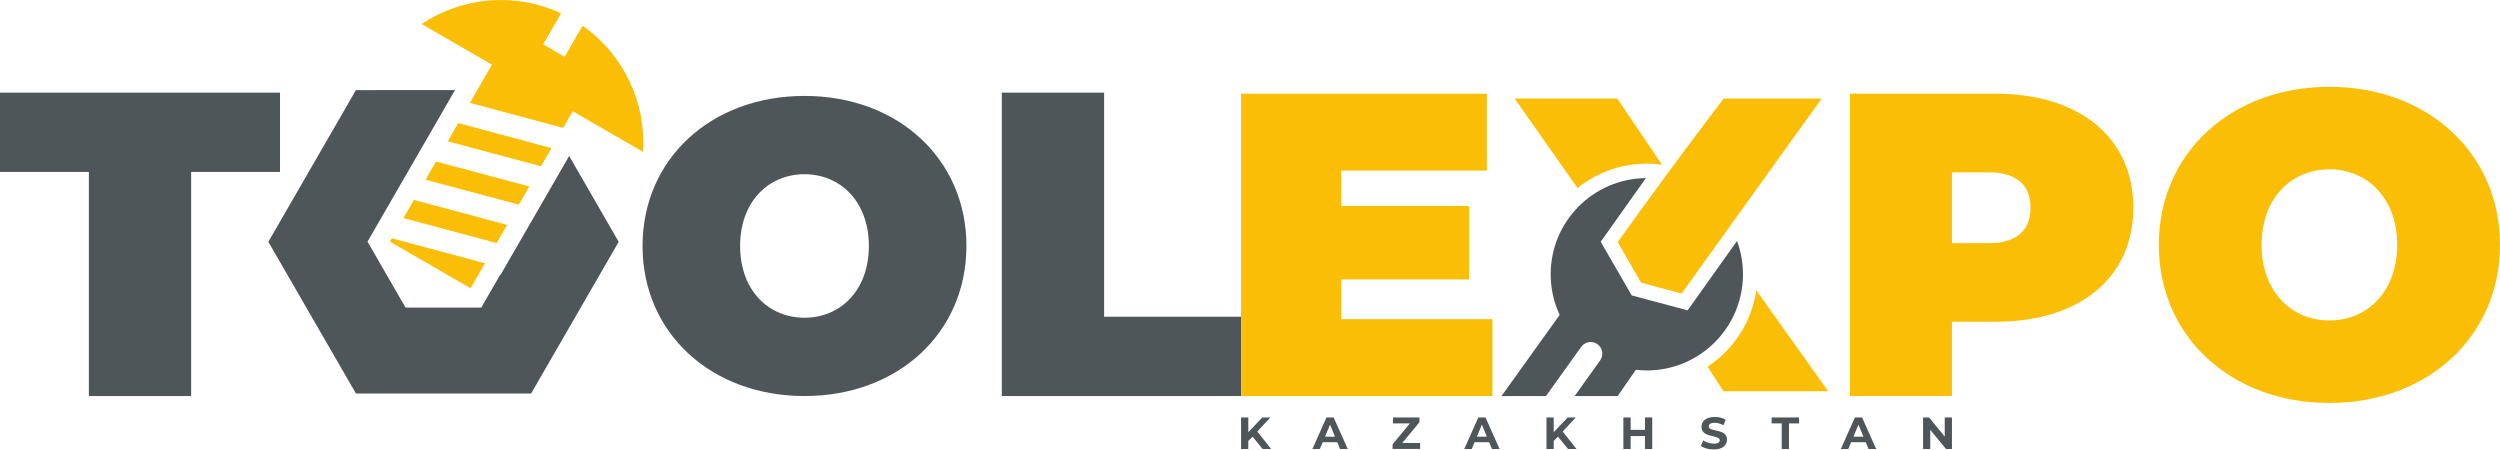 <?xml version="1.0" encoding="UTF-8"?>
<!DOCTYPE svg PUBLIC "-//W3C//DTD SVG 1.1//EN" "http://www.w3.org/Graphics/SVG/1.1/DTD/svg11.dtd">
<!-- Creator: CorelDRAW 2020 (64-Bit) -->
<svg xmlns="http://www.w3.org/2000/svg" xml:space="preserve" width="62.914mm" height="11.312mm" version="1.1" style="shape-rendering:geometricPrecision; text-rendering:geometricPrecision; image-rendering:optimizeQuality; fill-rule:evenodd; clip-rule:evenodd"
viewBox="0 0 2427.5 436.47"
 xmlns:xlink="http://www.w3.org/1999/xlink"
 xmlns:xodm="http://www.corel.com/coreldraw/odm/2003">
 <defs>
  <style type="text/css">
   <![CDATA[
    .fil2 {fill:#4E565A}
    .fil1 {fill:#FBBE07;fill-rule:nonzero}
    .fil3 {fill:#FBBE07;fill-rule:nonzero}
    .fil0 {fill:#4E565A;fill-rule:nonzero}
   ]]>
  </style>
 </defs>
 <g id="Katman_x0020_1">
  <g id="_1786751064960">
   <polygon class="fil0" points="972.75,384.56 1205.09,384.56 1205.09,307.54 1072.09,307.54 1072.09,89.94 972.75,89.94 "/>
   <polygon class="fil0" points="86.28,384.56 185.61,384.56 185.61,166.96 271.9,166.96 271.9,89.94 -0,89.94 -0,166.96 86.28,166.96 "/>
   <polygon class="fil1" points="1302.38,309.91 1302.38,271.33 1426.51,271.33 1426.51,200.04 1302.38,200.04 1302.38,165.65 1443.7,165.65 1443.7,91.01 1205.09,91.01 1205.09,384.56 1449.15,384.56 1449.15,309.91 "/>
   <path class="fil1" d="M1937.69 91.01l-141.32 0 0 293.54 98.97 0 0 -72.13 42.35 0c81.78,0 133.78,-42.78 133.78,-110.71 0,-67.94 -52,-110.71 -133.78,-110.71zm-6.29 145.1l-36.06 0 0 -68.77 36.06 0c27.26,0 40.26,13 40.26,34.39 0,21.39 -13,34.39 -40.26,34.39zm330.45 155.16c95.61,0 165.65,-64.58 165.65,-153.48 0,-88.91 -70.03,-153.48 -165.65,-153.48 -95.61,0 -165.64,64.58 -165.64,153.48 0,88.9 70.03,153.48 165.64,153.48zm0 -80.1c-36.48,0 -65.84,-27.68 -65.84,-73.38 0,-45.71 29.35,-73.39 65.84,-73.39 36.48,0 65.84,27.68 65.84,73.39 0,45.71 -29.36,73.38 -65.84,73.38z"/>
   <polygon class="fil2" points="552.65,151.47 600.75,234.8 515.71,382.1 345.6,382.11 260.56,234.79 345.6,87.49 441.82,87.48 393.73,170.77 393.73,170.77 356.84,234.67 393.78,298.66 467.3,298.66 485.79,266.63 486.07,266.79 495.9,249.77 504.47,234.92 "/>
   <path class="fil3" d="M378.49 234.58l78.43 45.29 13.99 -24.23 -90.56 -24.27 -1.85 3.21zm181.52 -124.29l-3.89 -2.24 -9.3 16.11 -90.57 -24.27 21.44 -37.13 -3.89 -2.25 -64.41 -37.18c39.27,-26.2 90.6,-31.31 135.42,-10.34l-17.37 30.08 20.84 12.03 17.36 -30.08c40.56,28.33 61.82,75.34 58.76,122.44l-64.4 -37.18zm-77.76 125.72l10.19 -17.65 -90.56 -24.27 -10.19 17.65 90.57 24.27zm21.52 -37.28l10.19 -17.65 -90.57 -24.26 -10.19 17.64 90.56 24.27zm21.53 -37.28l10.19 -17.65 -90.57 -24.27 -10.19 17.66 90.57 24.26z"/>
   <path class="fil0" d="M781.15 308.52c-34.63,0 -62.5,-26.28 -62.5,-69.67 0,-43.4 27.87,-69.67 62.5,-69.67 34.64,0 62.51,26.28 62.51,69.67 0,43.39 -27.87,69.67 -62.51,69.67zm0 76.04c90.77,0 157.26,-61.31 157.26,-145.71 0,-84.4 -66.49,-145.71 -157.26,-145.71 -90.77,0 -157.25,61.31 -157.25,145.71 0,84.4 66.48,145.71 157.25,145.71z"/>
   <path class="fil0" d="M1226 435.95l8.26 0 -13.41 -16.94 12.66 -13.62 -7.86 0 -13.54 14.28 0 -14.28 -7.03 0 0 30.57 7.03 0 0 -7.73 4.1 -4.28 9.78 12.01zm75.23 0l7.42 0 -13.67 -30.57 -6.99 0 -13.62 30.57 7.25 0 2.71 -6.55 14.19 0 2.71 6.55zm-14.63 -11.92l4.85 -11.7 4.85 11.7 -9.7 0zm74.97 6.16l16.72 -20.22 0 -4.59 -25.72 0 0 5.76 16.42 0 -16.77 20.22 0 4.58 26.72 0 0 -5.76 -17.38 0zm87.11 5.76l7.42 0 -13.67 -30.57 -6.99 0 -13.62 30.57 7.25 0 2.71 -6.55 14.19 0 2.71 6.55zm-14.63 -11.92l4.85 -11.7 4.85 11.7 -9.7 0zm88.5 11.92l8.25 0 -13.41 -16.94 12.67 -13.62 -7.86 0 -13.54 14.28 0 -14.28 -7.03 0 0 30.57 7.03 0 0 -7.73 4.11 -4.28 9.78 12.01zm74.71 -30.57l0 12.05 -13.89 0 0 -12.05 -7.07 0 0 30.57 7.07 0 0 -12.53 13.89 0 0 12.53 7.07 0 0 -30.57 -7.07 0zm66.71 31.09c8.74,0 12.97,-4.36 12.97,-9.47 0,-11.22 -17.78,-7.33 -17.78,-12.97 0,-1.93 1.62,-3.5 5.81,-3.5 2.71,0 5.63,0.78 8.47,2.4l2.18 -5.37c-2.84,-1.79 -6.77,-2.71 -10.61,-2.71 -8.69,0 -12.88,4.33 -12.88,9.53 0,11.35 17.77,7.42 17.77,13.14 0,1.87 -1.71,3.27 -5.9,3.27 -3.67,0 -7.51,-1.31 -10.09,-3.18l-2.4 5.32c2.71,2.1 7.6,3.54 12.44,3.54zm66.06 -0.52l7.08 0 0 -24.8 9.78 0 0 -5.76 -26.64 0 0 5.76 9.78 0 0 24.8zm84.31 0l7.42 0 -13.67 -30.57 -6.99 0 -13.62 30.57 7.25 0 2.71 -6.55 14.19 0 2.71 6.55zm-14.63 -11.92l4.85 -11.7 4.85 11.7 -9.69 0zm88.63 -18.65l0 18.56 -15.19 -18.56 -5.85 0 0 30.57 6.99 0 0 -18.56 15.24 18.56 5.81 0 0 -30.57 -6.99 0z"/>
   <path class="fil1" d="M1607.63 159.24c2.04,0.16 4.12,0.39 6.22,0.69l-43.45 -64.27 -99.73 0 61.13 86.94c8.72,-7.02 18.56,-12.71 29.2,-16.74 11.85,-4.5 24.68,-6.96 38.06,-6.96 2.84,0 5.7,0.12 8.56,0.34z"/>
   <path class="fil1" d="M1570.81 235.06l22.63 39.41 39.41 10.56 136.02 -189.38 -95.19 0c-35.58,46.71 -68.68,91.68 -102.88,139.4z"/>
   <path class="fil1" d="M1775.21 379.91l-69.86 -98.02c-2.02,13.91 -6.71,26.96 -13.53,38.61 -8.37,14.3 -19.95,26.48 -33.75,35.57l15.43 23.85 101.71 0z"/>
   <path class="fil2" d="M1598.17 172.95c-51.15,0.49 -92.47,42.1 -92.47,93.36 0,14.11 3.13,27.48 8.74,39.48l-56.48 78.77 43.18 0 34.22 -47.76c3.63,-5.05 10.73,-6.23 15.78,-2.6l0 0c5.06,3.62 6.23,10.72 2.61,15.78l-24.78 34.58 41.79 0 17.63 -25.48c3.5,0.4 7.07,0.61 10.68,0.61 51.57,0 93.37,-41.81 93.37,-93.37 0,-11.39 -2.04,-22.29 -5.77,-32.38l-47.99 67.43 -54.3 -14.55 -30.08 -52.09 43.86 -61.77z"/>
  </g>
 </g>
</svg>
